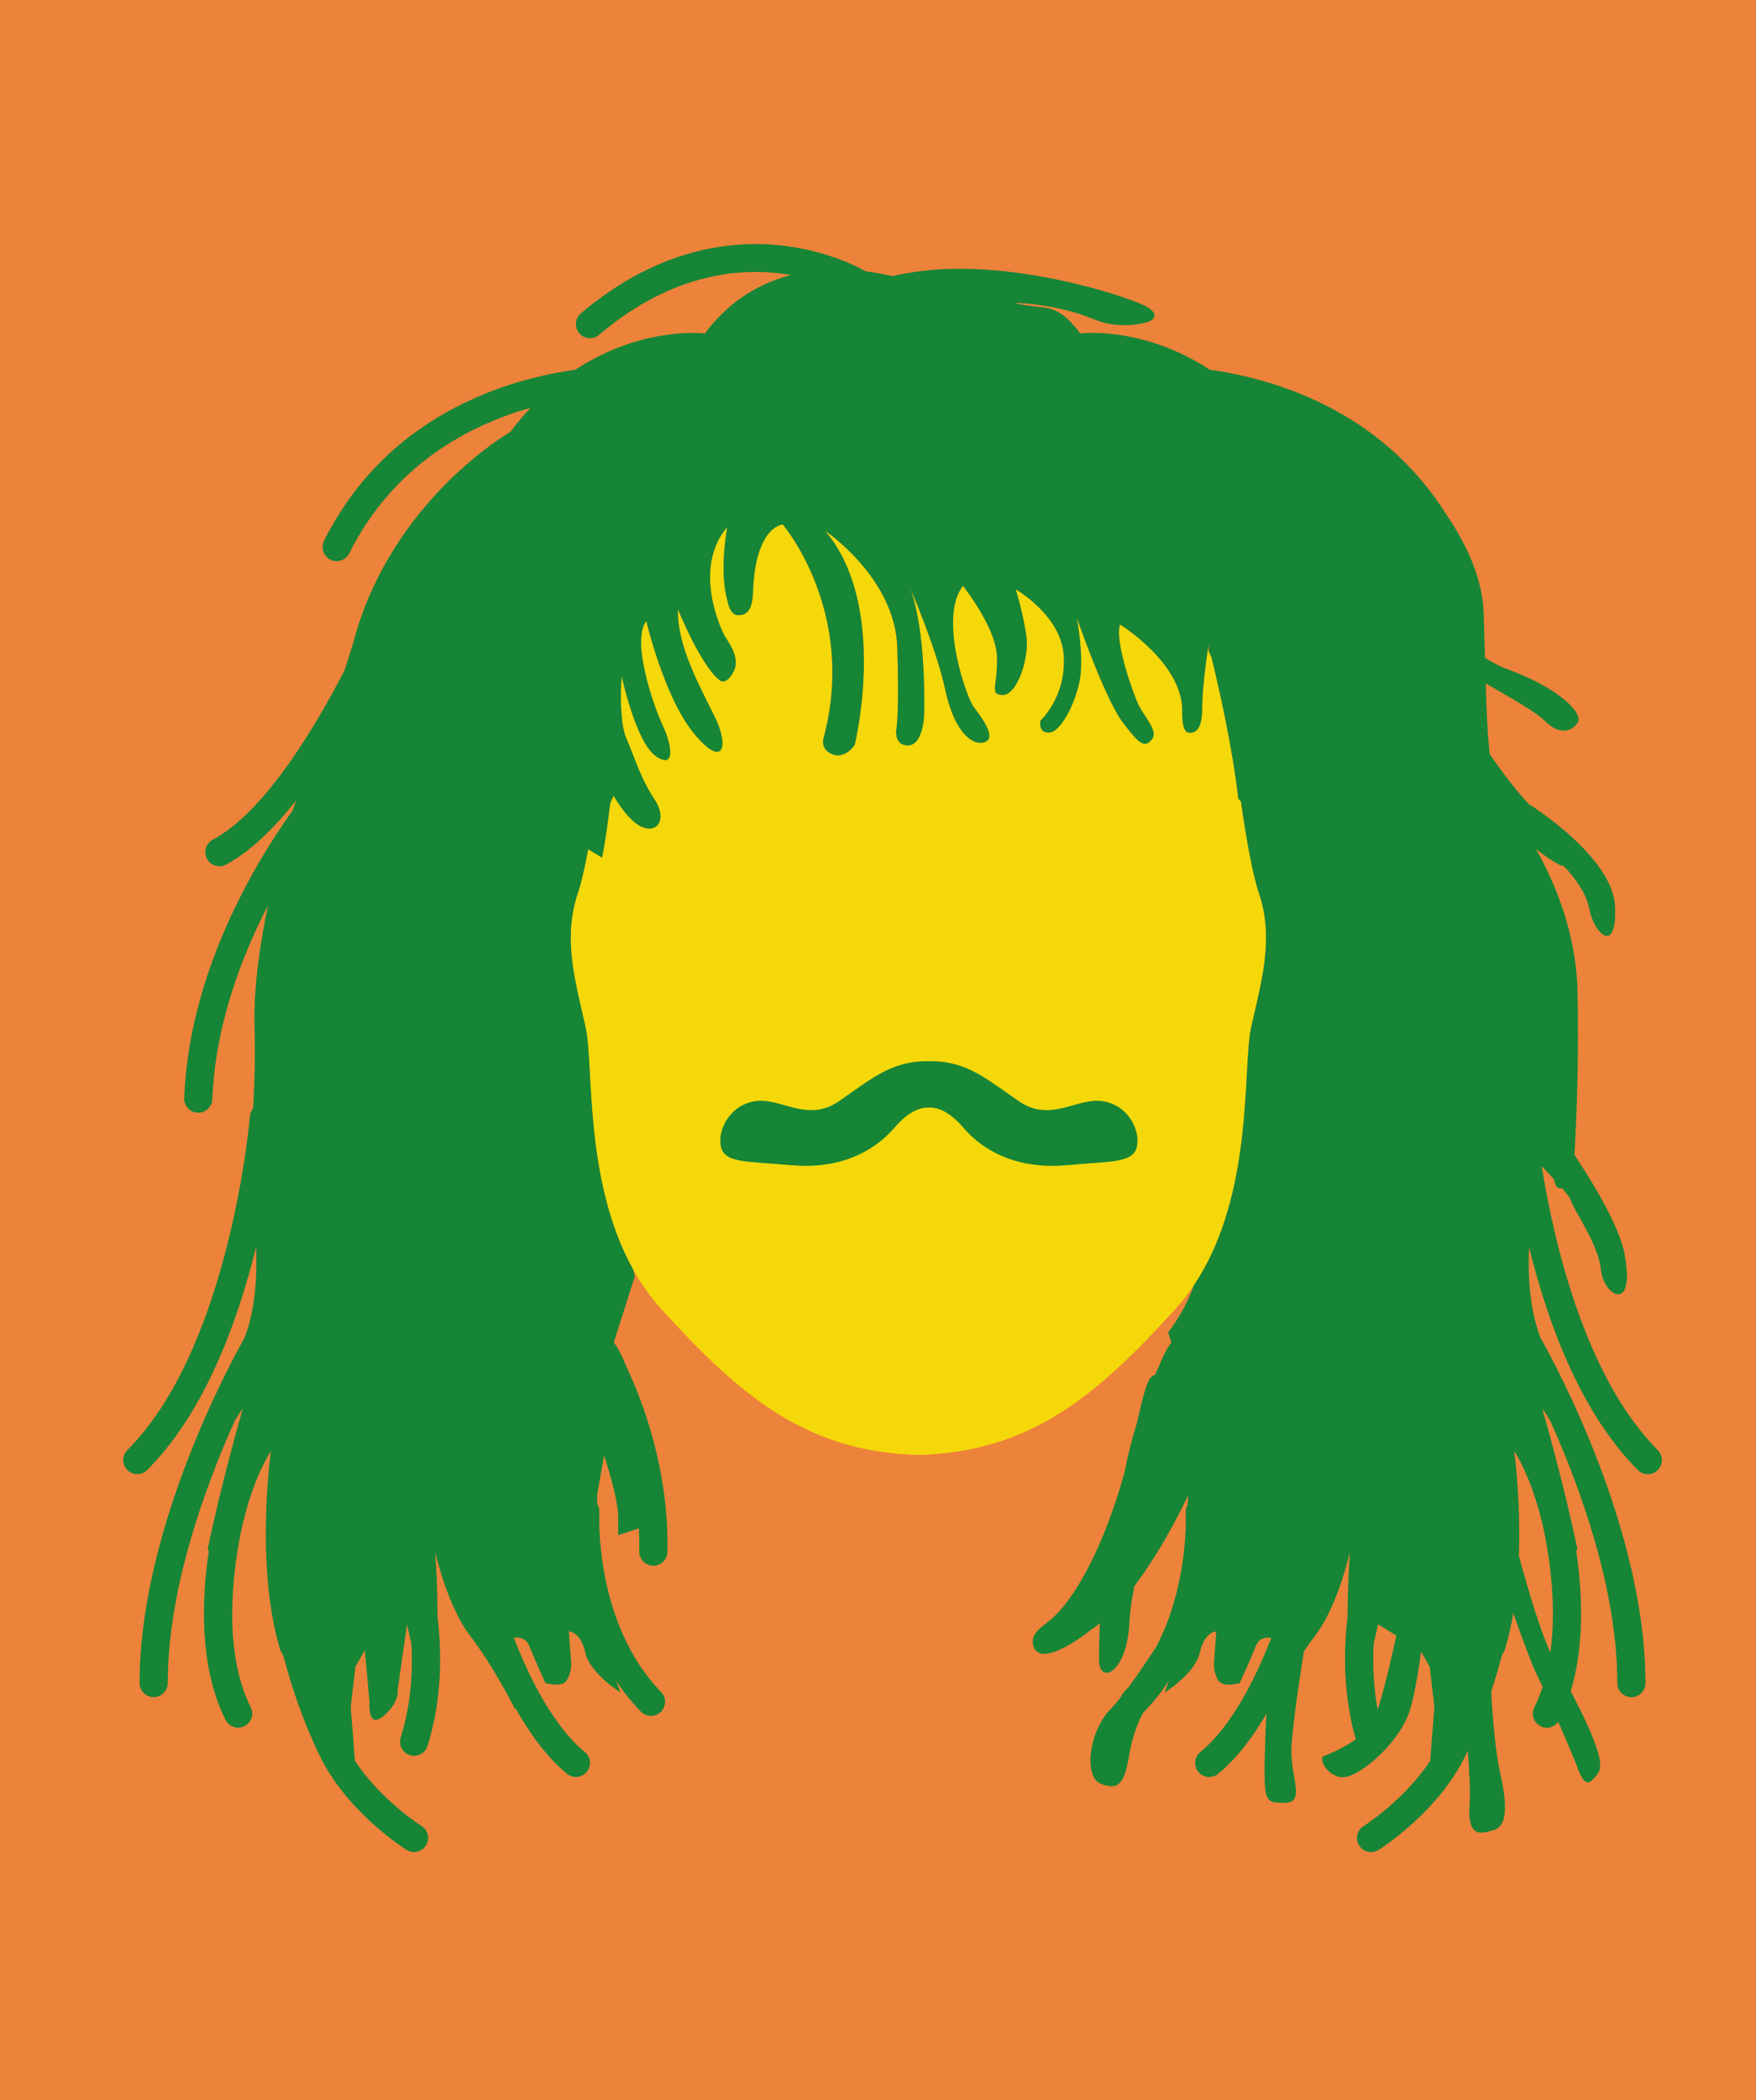 <?xml version="1.0" encoding="utf-8"?>
<!-- Generator: Adobe Illustrator 16.0.0, SVG Export Plug-In . SVG Version: 6.00 Build 0)  -->
<!DOCTYPE svg PUBLIC "-//W3C//DTD SVG 1.1//EN" "http://www.w3.org/Graphics/SVG/1.1/DTD/svg11.dtd">
<svg version="1.1" id="Camada_1" xmlns="http://www.w3.org/2000/svg" xmlns:xlink="http://www.w3.org/1999/xlink" x="0px" y="0px"
	 width="256px" height="306px" viewBox="0 0 256 306" enable-background="new 0 0 256 306" xml:space="preserve">
<rect y="0" fill="#ED823A" width="256" height="306"/>
<g>
	<g>
		<path fill="#F4D809" d="M183.214,129.058c-0.019-0.064-0.038-0.121-0.055-0.187c-0.103-0.379-0.207-0.785-0.31-1.213
			c-0.019-0.076-0.037-0.156-0.06-0.24c-0.103-0.438-0.208-0.899-0.308-1.383c-0.014-0.045-0.021-0.092-0.028-0.139
			c-0.104-0.492-0.206-1-0.306-1.527c-0.008-0.033-0.014-0.065-0.021-0.104c-0.104-0.535-0.206-1.093-0.305-1.658
			c-0.011-0.074-0.022-0.144-0.035-0.213c-0.099-0.568-0.194-1.146-0.291-1.732c-0.007-0.047-0.015-0.094-0.021-0.137
			c-0.201-1.248-0.395-2.521-0.572-3.783c-0.127-0.131-0.256-0.268-0.383-0.393c-0.854-7.593-2.955-16.699-3.893-20.537
			c-0.062-0.131-0.123-0.263-0.188-0.396c-0.068-0.149-0.139-0.299-0.215-0.451l0,0c-0.049-0.108-0.107-0.219-0.16-0.325
			c-0.236,1.647-0.812,5.909-0.812,8.491c0,3.248-1.024,3.761-2.054,3.589c-1.021-0.171-0.854-3.418-0.854-3.418
			c-0.166-6.841-9.059-12.312-9.059-12.312c-0.855,2.221,1.877,10.086,2.73,11.797c0.855,1.709,2.908,3.762,1.885,4.959
			c-1.026,1.197-1.711,0.854-4.274-2.565c-2.563-3.418-6.669-15.216-6.669-15.216s1.027,5.298,0.514,8.72
			c-0.514,3.42-2.731,7.864-4.445,8.035c-1.711,0.172-1.366-1.709-1.366-1.709s3.763-3.418,3.42-9.404
			c-0.34-5.982-7.008-9.744-7.008-9.744s1.021,3.25,1.536,6.668c0.509,3.418-1.368,8.719-3.418,8.719
			c-2.055,0-0.688-1.367-0.856-5.643c-0.172-4.273-4.96-10.26-4.96-10.26c-3.589,4.618,0.516,16.246,1.538,17.61
			c1.026,1.367,3.422,4.445,1.713,5.131c-1.713,0.683-4.444-1.196-5.813-7.524c-1.365-6.324-5.131-14.873-5.131-14.873
			c2.225,6.154,2.051,15.729,2.051,17.781c0,2.051-0.51,5.129-2.393,5.129c-1.882,0-1.709-2.052-1.709-2.052
			s0.512-2.225,0.168-12.311c-0.341-10.086-10.54-16.927-10.54-16.927c9.347,10.94,4.332,31.231,4.332,31.231
			s-1.369,2.054-3.193,1.371c-1.824-0.686-1.371-2.281-1.371-2.281c5.018-18.465-5.925-31.231-5.925-31.231
			s-3.987,0.227-4.331,9.802c-0.104,2.947-1.025,3.42-2.221,3.42c-1.198,0-1.539-2.227-1.539-2.227c-1.197-4.273,0-10.598,0-10.598
			c-5.133,5.982-0.857,15.045-0.342,15.9c0.511,0.854,2.393,3.248,1.193,5.301c-1.193,2.049-2.049,1.027-2.049,1.027
			c-2.737-2.225-5.988-10.26-5.988-10.26c-0.168,5.471,3.423,11.627,5.475,15.899c2.052,4.275,1.025,7.353-3.249,2.052
			c-4.275-5.3-6.839-16.242-6.839-16.242c-2.223,2.908,1.025,12.311,2.393,15.219c1.37,2.904,1.881,6.494-1.028,4.443
			c-2.903-2.052-4.956-11.627-4.956-11.627s-0.512,6.327,0.684,9.061c1.196,2.738,2.053,5.814,4.105,8.896
			c2.052,3.075,0.167,5.469-2.568,3.59c-1.211-0.834-2.422-2.509-3.399-4.111l-0.494,1.066c-0.361,3.077-0.762,5.868-1.184,7.932
			l-2.027-1.203c-0.119,0.635-0.235,1.246-0.355,1.834c-0.007,0.027-0.011,0.041-0.015,0.068c-0.115,0.567-0.236,1.117-0.354,1.635
			c-0.012,0.037-0.021,0.07-0.032,0.107c-0.113,0.506-0.236,0.985-0.353,1.43c-0.01,0.035-0.02,0.061-0.029,0.092
			c-0.123,0.445-0.243,0.861-0.373,1.234c-0.141,0.407-0.257,0.812-0.367,1.219c-0.085,0.32-0.154,0.643-0.224,0.961
			c-0.013,0.084-0.036,0.16-0.05,0.242c-0.08,0.387-0.141,0.783-0.194,1.176c0,0.002,0,0.01-0.003,0.012
			c-0.053,0.398-0.094,0.791-0.125,1.193l0,0c-0.373,4.992,1.021,9.854,2.1,14.719c1.418,6.408-0.849,27.974,11.066,41.088
			c11.398,12.543,20.998,20.793,37.453,21.238c16.451-0.445,26.057-8.695,37.453-21.238c11.92-13.114,9.645-34.68,11.064-41.088
			c1.42-6.414,3.406-12.82,1.139-19.521C183.436,129.814,183.32,129.443,183.214,129.058z"/>
	</g>
	<path fill="#168536" d="M241.684,211.279c-10.687-10.688-15.199-30.641-16.93-41.369c0.658,0.68,1.268,1.33,1.818,1.926
		c0.146,1.17,0.632,1.406,1.152,1.279c0.701,0.812,1.166,1.414,1.228,1.656c0.344,1.369,4.104,6.5,4.444,10.258
		c0.345,3.762,5.129,6.498,3.42-2.391c-0.703-3.654-3.832-9.162-7.278-14.382c0.28-4.897,0.666-14.014,0.438-23.922
		c-0.194-8.563-3.404-15.942-6.058-20.635c1.108,0.891,2.237,1.66,3.372,2.271c0.219,0.114,0.443,0.176,0.676,0.202
		c1.61,1.685,3.319,3.984,3.719,6.193c0.686,3.762,4.104,6.84,3.765-0.344c-0.345-7.181-12.312-14.703-12.312-14.703
		s-0.013,0.035-0.029,0.086c-2.039-2.162-4.027-4.742-5.916-7.529c-0.32-2.598-0.478-6.18-0.6-10.303
		c3.78,2.201,7.268,4.104,8.6,5.436c2.048,2.054,3.76,1.709,4.785,0.343c1.022-1.365-2.737-5.134-10.262-7.865
		c-1.012-0.365-2.101-0.939-3.229-1.654c-0.057-2.104-0.116-4.301-0.191-6.551c-0.175-5.291-2.805-10.482-5.451-14.324
		c-9.67-15.438-25.558-19.845-34.488-21.091c-9.766-6.437-18.879-5.281-18.879-5.281c-3.631-4.869-5.094-3.303-9.572-4.443
		c0,0,5.816,0,11.63,2.396c4.051,1.668,7.866,0.34,7.866,0.34s2.05-0.683,0-2.053c-2.053-1.364-19.494-7.181-33.348-5.297
		c-1.424,0.179-2.746,0.43-3.934,0.705c-1.188-0.275-2.512-0.526-3.933-0.705c-1.048-0.604-5.755-3.11-12.614-3.795
		c-7.026-0.703-17.742,0.45-28.89,9.926c-0.865,0.732-0.968,2.026-0.233,2.894c0.405,0.477,0.979,0.721,1.561,0.721
		c0.473,0,0.943-0.159,1.326-0.486c10.861-9.229,21.084-9.916,28.012-8.716c-4.475,1.14-8.955,3.646-12.582,8.517
		c0,0-9.117-1.154-18.879,5.281c-9.636,1.342-27.361,6.354-36.645,24.921c-0.506,1.017-0.096,2.244,0.918,2.752
		c0.295,0.148,0.607,0.222,0.918,0.222c0.75,0,1.477-0.416,1.836-1.138c6.518-13.04,17.664-18.731,26.45-21.219
		c-1.007,1.074-2.007,2.247-2.981,3.542c0,0-17.438,9.919-22.912,30.78l-1.26,3.983c-5.14,9.873-12.112,20.849-19.199,24.64
		c-0.997,0.535-1.377,1.778-0.843,2.776c0.372,0.689,1.081,1.086,1.813,1.086c0.323,0,0.657-0.077,0.966-0.241
		c3.536-1.894,6.981-5.257,10.196-9.316c-0.1,0.293-0.25,0.752-0.439,1.363c-5.898,8.258-15.131,23.932-15.855,41.964
		c-0.042,1.134,0.839,2.091,1.971,2.136c0.026,0,0.057,0,0.086,0c1.092,0,2.004-0.867,2.047-1.972
		c0.423-10.542,4.063-20.384,8.104-28.205c-1.164,5.594-2.084,11.897-1.951,17.524c0.119,4.923-0.006,8.903-0.217,12.036
		c-0.254,0.312-0.42,0.703-0.456,1.139c-0.026,0.332-2.87,33.629-17.872,48.637c-0.801,0.802-0.801,2.101,0,2.9
		c0.398,0.398,0.93,0.604,1.449,0.604c0.529,0,1.051-0.203,1.449-0.604c8.398-8.396,13.188-21.59,15.869-32.49
		c0.19,4.293-0.109,9.119-1.656,13.179c-2.352,4.174-15.322,28.166-15.322,50.35c0,1.137,0.926,2.053,2.057,2.053
		c1.129,0,2.047-0.916,2.047-2.053c0-13.727,5.447-28.584,9.8-38.273c0.37-0.604,0.751-1.196,1.146-1.731
		c0,0-3.076,10.602-5.129,20.518l0.178,0.224c-1.023,6.774-1.501,16.767,2.432,24.633c0.361,0.72,1.085,1.136,1.842,1.136
		c0.305,0,0.618-0.071,0.913-0.22c1.013-0.506,1.423-1.737,0.917-2.75c-4.068-8.142-2.646-19.438-1.475-25.334
		c0.784-3.728,2.132-8.273,4.425-12.049c0,0-2.396,16.752,1.368,29.065l0.438,0.805c1.055,4.08,2.695,9.125,5.236,14.44
		c3.975,8.312,12.378,13.625,12.731,13.854c0.341,0.207,0.714,0.309,1.084,0.309c0.683,0,1.353-0.344,1.743-0.963
		c0.6-0.961,0.309-2.227-0.648-2.826c-0.068-0.043-5.936-3.77-9.717-9.516l-0.607-7.897l0.686-5.812l1.367-2.395l0.683,7.518
		c0,0-0.343,4.105,2.054,2.059c2.389-2.059,2.049-3.766,2.049-3.766l1.367-9.574l0.65,2.857c0.202,4.117-0.089,8.904-1.576,13.623
		c-0.344,1.082,0.258,2.231,1.34,2.576c0.203,0.062,0.412,0.098,0.613,0.098c0.875,0,1.68-0.562,1.958-1.439
		c2.155-6.831,2.083-13.678,1.462-18.85c-0.003-5.082-0.344-9.463-0.344-9.463s1.713,7.865,5.133,12.307
		c3.416,4.449,6.496,10.603,6.496,10.603l0.121-0.041c2.057,3.662,4.539,7.09,7.469,9.494c0.383,0.313,0.844,0.465,1.3,0.465
		c0.595,0,1.183-0.254,1.589-0.75c0.721-0.871,0.593-2.17-0.285-2.885c-4.59-3.771-8.059-10.742-10.356-16.644
		c0.652-0.09,1.747-0.039,2.217,1.125c0.683,1.713,2.391,5.476,2.391,5.476s2.396,0.682,3.079-0.347
		c0.683-1.022,0.683-2.391,0.683-2.391l-0.341-4.789c0,0,1.709,0,2.395,3.078c0.684,3.078,5.13,5.812,5.13,5.812
		s-0.258-0.653-0.633-1.688c1.032,1.557,2.225,3.062,3.604,4.483c0.402,0.416,0.94,0.627,1.475,0.627
		c0.516,0,1.027-0.194,1.426-0.58c0.814-0.784,0.835-2.086,0.047-2.896c-9.82-10.146-9.012-25.99-8.998-26.152
		c0.02-0.432-0.091-0.842-0.297-1.186c-0.024-0.82-0.043-1.33-0.043-1.33l1.022-5.812c0,0,2.054,6.154,2.054,8.892
		c0,2.733,0,2.733,0,2.733l3.023-1.004c0.049,1.104,0.079,2.218,0.055,3.355c-0.024,1.135,0.875,2.07,2.008,2.092
		c0.016,0,0.029,0,0.043,0c1.116,0,2.028-0.887,2.051-2.004c0.247-11.781-3.512-21.73-5.913-26.846
		c-1.128-2.82-1.903-3.67-1.903-3.67l3.028-9.539l0.038-0.185c-0.1-0.312-0.17-0.635-0.258-0.942
		c-7.211-12.937-5.695-29.73-6.918-35.269c-1.42-6.414-3.404-12.82-1.137-19.521c0.525-1.554,1.037-3.828,1.511-6.4l2.027,1.203
		c0.422-2.062,0.822-4.854,1.184-7.932l0.494-1.066c0.978,1.604,2.188,3.277,3.399,4.111c2.735,1.879,4.62-0.515,2.568-3.59
		c-2.053-3.08-2.909-6.156-4.105-8.896c-1.195-2.732-0.684-9.061-0.684-9.061s2.053,9.575,4.956,11.627
		c2.909,2.051,2.398-1.539,1.028-4.443c-1.367-2.908-4.615-12.311-2.393-15.219c0,0,2.563,10.942,6.839,16.242
		c4.274,5.301,5.301,2.225,3.249-2.052c-2.052-4.272-5.643-10.43-5.475-15.899c0,0,3.251,8.035,5.988,10.26
		c0,0,0.855,1.021,2.049-1.027c1.199-2.053-0.683-4.446-1.193-5.301c-0.516-0.854-4.791-9.918,0.342-15.9c0,0-1.197,6.324,0,10.598
		c0,0,0.341,2.227,1.539,2.227c1.195,0,2.116-0.473,2.221-3.42c0.344-9.576,4.331-9.802,4.331-9.802s10.942,12.767,5.925,31.231
		c0,0-0.453,1.597,1.371,2.281c1.824,0.683,3.193-1.371,3.193-1.371s5.014-20.291-4.332-31.231c0,0,10.201,6.841,10.541,16.927
		c0.344,10.086-0.168,12.311-0.168,12.311s-0.172,2.052,1.709,2.052c1.883,0,2.394-3.078,2.394-5.129
		c0-2.052,0.172-11.627-2.052-17.781c0,0,3.765,8.549,5.132,14.873c1.368,6.328,4.103,8.207,5.813,7.524
		c1.709-0.686-0.688-3.764-1.715-5.131c-1.021-1.365-5.127-12.992-1.537-17.61c0,0,4.787,5.985,4.961,10.26
		c0.172,4.274-1.197,5.643,0.854,5.643c2.05,0,3.927-5.301,3.419-8.719c-0.518-3.418-1.537-6.668-1.537-6.668
		s6.668,3.762,7.008,9.744c0.344,5.985-3.42,9.404-3.42,9.404s-0.344,1.881,1.366,1.709c1.714-0.171,3.937-4.615,4.444-8.035
		c0.518-3.422-0.512-8.72-0.512-8.72s4.104,11.798,6.67,15.216c2.562,3.42,3.248,3.764,4.273,2.565
		c1.023-1.197-1.025-3.25-1.885-4.959c-0.854-1.711-3.592-9.576-2.731-11.797c0,0,8.892,5.471,9.058,12.312
		c0,0-0.166,3.247,0.854,3.418c1.024,0.172,2.056-0.341,2.056-3.589c0-2.582,0.573-6.844,0.812-8.491l0,0
		c0.028-0.201,0.051-0.363,0.065-0.482c0.006-0.02,0.006-0.039,0.012-0.057c0.015-0.093,0.023-0.146,0.023-0.146
		s0.021,0.369,0.059,1.01c0.144,0.283,0.271,0.56,0.396,0.83c0.938,3.826,3.041,12.953,3.896,20.556
		c0.125,0.125,0.255,0.262,0.383,0.393c0.732,5.174,1.658,10.521,2.635,13.398c2.268,6.701,0.281,13.106-1.138,19.521
		c-1.298,5.874,0.487,24.441-8.353,37.594c-0.883,2.408-2.095,4.728-3.761,6.865l0.474,1.476c0,0-0.775,0.85-1.908,3.67
		c-0.146,0.312-0.301,0.651-0.459,1.01c-0.119,0.055-0.235,0.111-0.32,0.143c-0.836,0.338-1.426,2.978-2.334,6.892
		c-0.682,2.184-1.309,4.602-1.803,7.213c-0.715,2.561-1.594,5.309-2.702,8.123c-4.444,11.289-8.548,13.68-8.548,13.68l0.051,0.01
		c-1.492,1.103-2.463,1.978-2.102,3.41c0.682,2.736,5.146,0.328,8.547-2.395c0.388-0.263,0.77-0.556,1.147-0.867
		c-0.063,1.813-0.122,3.787-0.122,5.313c0,3.763,4.104,2.052,4.442-5.475c0.069-1.553,0.351-3.367,0.737-5.271
		c4.562-6.019,7.81-13.191,7.81-13.191s-0.021,0.512-0.043,1.33c-0.209,0.346-0.319,0.755-0.3,1.188
		c0.01,0.132,0.521,10.271-4.273,19.515c-1.248,1.908-2.724,4.102-4.08,5.938c-0.211,0.229-0.423,0.467-0.644,0.698
		c-0.214,0.214-0.354,0.466-0.448,0.729c-0.546,0.688-1.053,1.288-1.488,1.722c-3.076,3.076-4.104,9.918-1.371,10.944
		c2.737,1.024,3.42-0.345,4.104-4.448c0.332-1.971,0.986-4.016,1.98-5.949c0.059-0.047,0.117-0.09,0.172-0.146
		c1.379-1.424,2.57-2.93,3.604-4.484c-0.375,1.035-0.63,1.689-0.63,1.689s4.448-2.734,5.13-5.812
		c0.684-3.077,2.395-3.077,2.395-3.077l-0.344,4.788c0,0,0,1.367,0.684,2.392c0.688,1.026,3.078,0.348,3.078,0.348
		s1.711-3.764,2.396-5.477c0.465-1.164,1.562-1.215,2.215-1.125c-2.297,5.899-5.764,12.871-10.354,16.645
		c-0.879,0.715-1.008,2.014-0.283,2.885c0.406,0.496,0.994,0.75,1.583,0.75c0.46,0,0.922-0.149,1.3-0.465
		c2.742-2.252,5.086-5.396,7.062-8.787c-0.068,0.828-0.123,1.633-0.146,2.41c-0.343,10.605-0.343,10.605,2.734,10.605
		c3.076,0,1.025-3.424,1.025-7.521c0-2.221,0.897-8.717,1.827-14.552c0.515-0.759,1.043-1.509,1.584-2.212
		c3.423-4.439,5.132-12.307,5.132-12.307s-0.338,4.381-0.343,9.463c-0.593,4.924-0.664,11.367,1.194,17.875
		c-1.84,1.312-3.969,2.196-4.61,2.408c-1.024,0.342,0.687,3.422,3.078,3.079c2.396-0.344,8.207-5.129,9.574-10.26
		c0.647-2.43,1.141-5.461,1.481-7.996l1.248,2.187l0.687,5.812l-0.613,7.896c-3.776,5.746-9.644,9.475-9.711,9.518
		c-0.958,0.6-1.251,1.863-0.646,2.824c0.387,0.619,1.059,0.965,1.737,0.965c0.374,0,0.748-0.104,1.085-0.311
		c0.354-0.229,8.762-5.543,12.729-13.854c0.1-0.214,0.188-0.424,0.29-0.633c0.236,3.178,0.386,6.215,0.263,7.955
		c-0.34,4.787,1.705,4.104,3.076,3.764c1.364-0.346,3.073-1.031,1.364-8.553c-0.643-2.822-1.043-7.291-1.295-11.762
		c0.619-1.854,1.123-3.607,1.535-5.216l0.438-0.805c0.528-1.733,0.935-3.551,1.241-5.397c1.529,4.246,2.783,7.618,3.212,8.477
		c0.274,0.551,0.651,1.336,1.075,2.262c-0.336,1.025-0.731,2.021-1.207,2.979c-0.508,1.014-0.1,2.244,0.916,2.75
		c0.295,0.146,0.606,0.221,0.916,0.221c0.646,0,1.26-0.322,1.65-0.865c1.188,2.703,2.311,5.363,2.803,6.674
		c1.023,2.738,1.709,2.738,3.078,0.688c1.016-1.521-1.361-6.632-4.058-11.818c2.104-6.994,1.644-14.818,0.793-20.443l0.183-0.223
		c-2.055-9.916-5.131-20.518-5.131-20.518c0.396,0.534,0.775,1.127,1.146,1.73c4.354,9.69,9.8,24.55,9.8,38.274
		c0,1.135,0.914,2.051,2.048,2.051c1.135,0,2.055-0.916,2.055-2.051c0-22.185-12.97-46.177-15.316-50.351
		c-1.547-4.059-1.848-8.885-1.658-13.178c2.686,10.9,7.471,24.094,15.869,32.49c0.396,0.397,0.923,0.604,1.449,0.604
		c0.521,0,1.051-0.203,1.449-0.604C242.484,213.379,242.484,212.08,241.684,211.279z M200.841,249.096
		c-0.614-3.354-0.728-6.632-0.585-9.572l0.648-2.855l2.664,1.631C202.962,241.092,201.805,246.197,200.841,249.096z
		 M225.167,223.412c0.821,4.113,1.754,10.859,0.862,17.318c-1.357-2.781-3.051-8.349-4.604-14.086
		c0.31-8.277-0.687-15.281-0.687-15.281C223.036,215.137,224.382,219.686,225.167,223.412z"/>
	<path fill="#168536" d="M135.131,154.617c-5.244,0-8.159,2.625-12.821,5.828c-4.664,3.203-8.449-0.582-12.236,0
		c-3.789,0.586-5.539,4.373-4.955,6.703c0.581,2.328,3.786,2.041,10.196,2.621c6.411,0.582,11.657-1.459,15.151-5.535
		c1.876-2.191,3.499-2.783,4.599-2.865l0.781,0.004c1.104,0.104,2.694,0.724,4.531,2.861c3.495,4.076,8.741,6.117,15.15,5.535
		c6.41-0.58,9.615-0.293,10.197-2.621c0.582-2.33-1.166-6.117-4.955-6.703c-3.787-0.582-7.572,3.203-12.237,0
		c-4.66-3.203-7.572-5.828-12.816-5.828H135.131z"/>
</g>
</svg>
